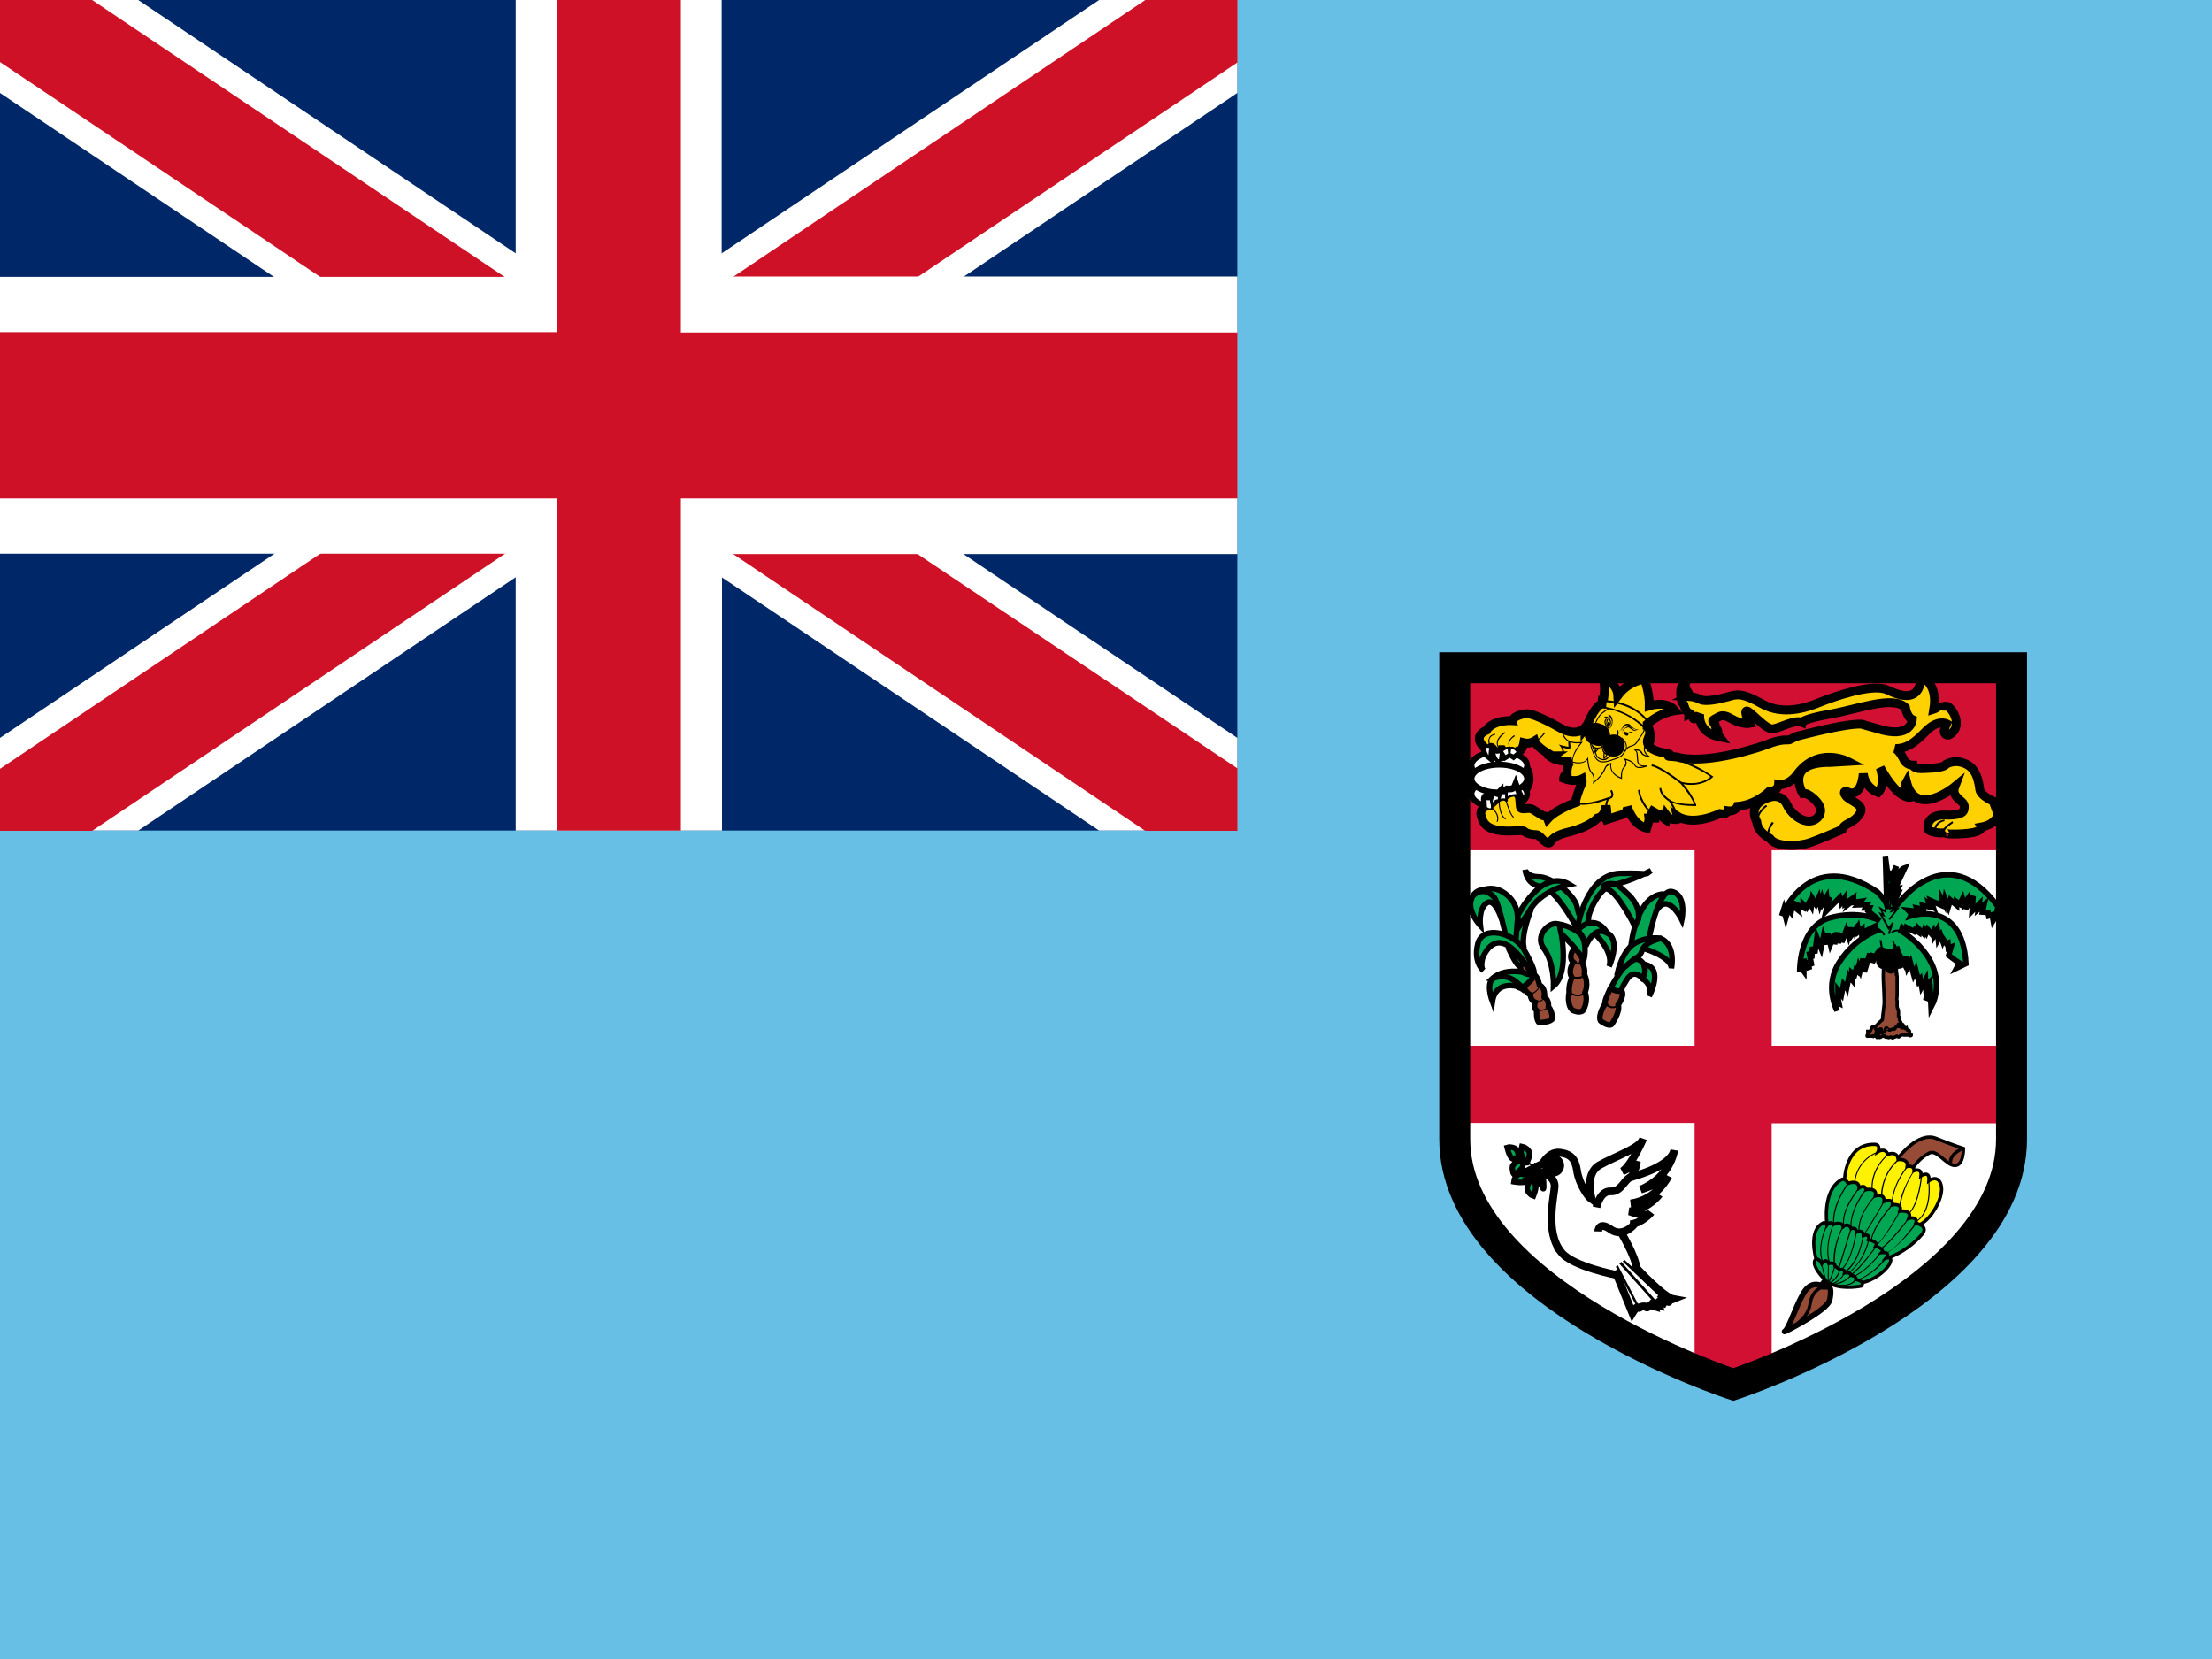 <?xml version="1.0" encoding="UTF-8"?>
<svg width="200px" height="150px" viewBox="0 0 200 150" version="1.1" xmlns="http://www.w3.org/2000/svg" xmlns:xlink="http://www.w3.org/1999/xlink">
    <!-- Generator: Sketch 52.5 (67469) - http://www.bohemiancoding.com/sketch -->
    <title>fj</title>
    <desc>Created with Sketch.</desc>
    <g id="Flags" stroke="none" stroke-width="1" fill="none" fill-rule="evenodd">
        <g id="Oceania" transform="translate(-730, -50)">
            <g id="fj" transform="translate(730, 50)">
                <polygon id="Path" fill="#68BFE5" points="0 0 0 150 200 150 200 0"></polygon>
                <g id="Group" transform="translate(131.25, 60.312)">
                    <path d="M0.281,0.062 L0.281,42.688 C0.281,56.625 25.469,64.875 25.469,64.875 C25.469,64.875 50.625,56.625 50.625,42.688 L50.625,0.062 L0.281,0.062 Z" id="Path" fill="#FFFFFF"></path>
                    <polygon id="Path" fill="#D21034" points="21.969 15.062 21.969 34.25 0.281 34.25 0.281 41.219 21.969 41.219 21.969 63.562 25.469 64.906 28.938 63.562 28.938 41.25 50.625 41.25 50.625 34.25 28.938 34.25 28.938 15.062"></polygon>
                    <polygon id="Path" fill="#D21034" points="0.281 0.062 50.625 0.062 50.625 16.562 0.25 16.562"></polygon>
                    <g transform="translate(1.25, 0.625)">
                        <g transform="translate(0.109, 6.93)" fill="#FFFFFF" id="Oval" stroke="#000000" stroke-width="0.532">
                            <ellipse cx="2.95" cy="2.535" rx="2.826" ry="2.285"></ellipse>
                            <ellipse cx="2.95" cy="1.35" rx="2.514" ry="1.267"></ellipse>
                            <ellipse cx="2.95" cy="3.906" rx="2.514" ry="1.267"></ellipse>
                            <ellipse cx="2.95" cy="2.535" rx="2.514" ry="1.267"></ellipse>
                        </g>
                        <path d="M48.125,12.625 L47.719,11.5 C47.719,11.5 46.594,11.031 46.5,10.438 C46.312,8.844 45.75,8.25 44.875,8 C44.404,7.866 43.899,7.923 43.469,8.156 C43.219,8.531 41.906,8.531 41.219,8.562 C40.5,8.562 40.469,8.25 40.469,8.25 C39.938,8.25 39.688,7.844 39.688,7.844 C39.344,7.125 39.062,6.844 38.875,6.75 C39.812,6.75 40.5,6.344 41.562,5.25 C42.688,4.062 43.5,4.5 43.5,4.5 C42.938,5.625 43.688,5.531 43.688,5.531 C45.188,4.75 43.875,2.812 43.438,2.906 C42.969,3 42.844,2.688 42.844,2.688 C42.844,3.031 42.344,3.188 42.344,3.188 C42.719,0.969 41.406,0.375 41.406,0.375 C41.219,0.562 41.094,0.969 41.094,0.969 C40.719,2.312 39.5,2.094 38.125,1.438 C36.75,0.812 33.125,2.125 31.969,2.594 C30.812,3.062 28.719,3.75 26.844,2.719 C24.969,1.656 24.5,1.844 23.75,2.062 C23.031,2.25 21.719,2.562 21.25,2.312 C20.919,2.146 20.557,2.05 20.188,2.031 C20.312,1.969 20.125,1.656 20.125,1.656 C19.531,0.875 20.188,0.406 20.188,0.406 C20.188,0.406 19.125,0.719 19.562,2.531 L19.75,2.781 C19.75,2.781 19.875,3.375 20.188,3.531 L20.188,3.656 C20.188,3.656 20.469,3.531 20.531,3.906 C20.625,4.281 21.031,3.906 21.188,3.594 C21.188,3.594 20.906,5.281 22.969,5.688 C22.969,5.688 22.75,5.406 22.812,5.25 C22.906,5.062 22.562,4.938 22.594,4.688 C22.625,4.406 22.094,4.312 22.5,4.094 C22.938,3.906 23.125,3.5 24.062,4.062 C24.969,4.594 25.688,4.469 25.688,4.469 C25.688,4.469 25.125,3.344 25.438,3.344 C25.75,3.344 27.125,5.031 27.781,4.969 C28.469,4.875 29.781,4.094 30.438,4.375 C30.438,4.375 30.5,4.062 33,3.625 C35.5,3.188 38.625,1.938 39.781,3.031 C39.781,3.031 39.906,3.906 40.406,4.125 C40.406,4.125 40.312,5.938 37.219,4.938 L36.094,4.625 C36.094,4.625 35.906,4.094 30,5.625 C30,5.625 29.656,5.75 29.406,5.906 C29.188,6.062 28.875,5.812 27.688,6.219 C26.531,6.688 22.156,8.094 19.469,7.594 C18.875,7.406 18.344,7.5 18.312,7.406 C18.312,7.312 18.625,7.438 18.625,7.438 C18.438,7.219 18.344,7.188 18.344,7.188 C16.094,6.938 16.469,5.938 16.469,5.938 L16.594,6.25 C16.969,5.75 16.469,4.625 16.469,4.625 L16.438,4.625 C16.439,4.594 16.439,4.562 16.438,4.531 L16.594,4.406 C17.688,3.469 18.938,3.312 18.938,3.312 C18.188,2.375 16.625,2.875 16.625,2.875 C16.656,1.781 16.188,0.469 16.188,0.469 C15.225,0.627 14.362,1.154 13.781,1.938 C13.719,0.781 12.25,0.125 12.25,0.125 C12.812,0.781 12.469,2.375 12.469,2.375 L12.531,2.375 L12.375,2.375 L12.344,2.719 L12.281,2.719 C12.281,2.719 11.75,2.906 11.125,4.344 C11.125,4.344 11.062,4.656 10.812,4.969 L10.812,4.844 C10.812,4.844 10.094,5.781 8.5,4.844 C8.5,4.844 6.312,3.562 5.5,3.594 C4.75,3.656 4.25,4 4.281,4.219 C4.281,4.219 2.5,4.094 1.906,5.094 C1.906,5.094 0.562,5.594 1.719,6.656 C1.719,6.656 1.875,7.156 2.188,7.406 C2.188,7.406 2.156,6.406 2.406,6.688 L2.562,6.875 C2.594,7 2.719,7.375 2.938,7.594 L3.125,7.531 C3.125,7.281 3.188,6.969 3.25,6.844 L3.312,6.844 L3.625,7.344 L3.938,7.156 C4.125,7.156 4.344,7.312 4.344,7.312 L4.75,6.969 C5.156,7.031 5.281,6.219 5.281,6.219 C5.612,6.301 5.962,6.244 6.25,6.062 C6.438,6.688 7.875,7.406 7.875,7.406 L7.938,7.406 L7.75,7.531 C8.406,8 9.625,7.875 9.625,7.875 C9.125,8.062 9.188,9.031 9.188,9.031 C8.875,9.156 8.875,9.438 8.875,9.438 C9.875,9.844 10.531,9.5 10.531,9.5 C10.594,9.812 10.531,9.875 10.531,9.875 C10.125,10.719 9.938,11.562 9.938,11.562 L9.969,11.562 L9.969,11.625 C9.969,11.625 8.188,12.25 7.438,13.094 C7.438,13.094 7.344,12.844 7.125,12.844 C6.906,12.844 6.25,12.281 5.938,12.188 C5.625,12.094 5.156,12.281 5,12.125 C4.906,12 4.969,11 4.75,10.875 L4.531,10.25 C4.406,10.562 3.781,10.5 3.781,10.5 L3.531,10.688 L3.281,10.656 C3.219,10.656 3.156,10.812 3.125,10.969 L3.031,11.062 L3.031,10.875 C2.938,10.969 2.688,10.844 2.594,10.844 C2.531,10.844 2.469,10.969 2.438,11.125 L1.844,11.156 C1.75,11.219 1.844,11.969 1.844,11.969 C1.125,12.344 1.469,12.938 1.469,12.938 C1.844,14.812 5.062,13.969 5.312,14.219 C5.562,14.469 6.125,14.531 6.406,14.531 C6.719,14.531 7.062,15.219 7.469,15.281 C7.875,15.344 7.469,14.719 9.375,14.281 C11.281,13.812 11.938,13.031 11.938,13.031 C12.531,12.906 12.688,12.188 12.719,11.906 L12.781,12.344 C12.875,13 12.406,13.281 12.406,13.281 L14.062,12.75 C14.719,12.594 14.625,12 14.625,12 C15.25,13.812 16.406,13.938 16.406,13.938 C16.625,13.25 16.594,13.031 16.594,13.031 L17.125,13.031 C17.125,12.625 16.812,12.344 16.594,12.219 L17.406,12.688 L17.719,12.656 C17.719,12.938 18.125,13.188 18.125,13.188 L18.188,12.812 C18.562,13.312 19.25,13.125 19.25,13.125 C19.234,13.041 19.213,12.957 19.188,12.875 C20.656,13.781 23,12.625 23,12.625 C23.625,12.75 23.719,12.375 23.719,12.375 C24.406,12.469 24.594,11.969 24.594,11.969 C26.25,11.844 27.438,10.656 27.438,10.656 C28.281,10.594 28.312,10 28.312,10 C28.312,10 29.125,10.156 29.938,9.156 C31.812,6.5 34.562,7.906 34.562,7.906 L32.969,8 C28.75,7.969 30.5,10.812 30.5,10.812 L30.75,10.812 C31.156,10.875 32.531,11.969 32,12.75 L32,12.812 C31.125,13.969 29.562,12.875 29.094,11.875 C28.656,10.875 27.719,11.094 27.719,11.094 C27.719,11.094 25.375,11.5 26.344,13.375 C26.375,13.844 26.656,14.375 27.531,14.875 C28,15.562 29.562,15.625 30.688,15.375 C31.25,15.312 34.062,14.062 34.062,14.062 C34.281,13.438 35,13.594 35.625,12.688 C36.25,11.812 34.719,11.5 34.375,11 C34.062,10.531 34.469,10.625 34.469,10.625 C35.844,11.344 35.969,9 35.969,9 C36.052,9.782 36.573,10.449 37.312,10.719 C38.031,10 37.5,8.469 37.5,8.469 C39.281,11.656 40.344,11.125 40.344,11.125 C39.406,10.562 39.875,9.75 39.875,9.75 C40.719,13.125 44.25,10.188 44.25,10.188 C44.062,10.688 44.25,10.969 44.562,11.281 C44.875,11.594 45.25,11.719 45.062,12.312 C44.906,12.875 43.25,12.75 43.25,12.75 C43.25,12.75 41.688,12.688 41.812,14 C41.906,14.312 42.938,14.438 43.375,14.344 C43.375,14.344 43.188,14.406 43.781,14.469 L44.469,14.469 C45.125,14.469 45.875,14.344 45.875,14.344 C46.781,14.156 46.625,13.844 46.625,13.844 C48.031,13.594 48.188,12.656 48.188,12.656 L48.125,12.625 Z" id="Path" stroke="#000000" stroke-width="0.8" fill="#FFD100"></path>
                        <path d="M1.75,6.781 C1.75,6.781 1.844,6.625 1.969,6.594 C2.094,6.594 2.219,6.656 2.344,6.844 L2.438,6.781 C2.438,6.781 2.062,6.219 2.188,5.844 C2.281,5.656 2.438,5.531 2.688,5.5 L2.688,5.406 C2.375,5.469 2.188,5.594 2.125,5.812 C2.091,5.881 2.07,5.955 2.062,6.031 C2.062,6.219 2.125,6.406 2.219,6.562 C2.147,6.51 2.057,6.488 1.969,6.5 C1.858,6.513 1.763,6.585 1.719,6.688 L1.75,6.781 Z M45.812,14.281 C44.875,14.438 43.469,14.5 43.344,14.219 C43.344,14.156 43.344,13.969 44.094,13.469 L44.031,13.312 C43.375,13.75 43.094,14.031 43.188,14.25 C43.406,14.812 45.438,14.5 45.844,14.438 L45.812,14.281 Z M27.562,14.812 C27.344,14.5 27.469,14.031 27.875,13.469 L27.719,13.375 C27.281,14 27.188,14.5 27.406,14.938 L27.562,14.812 Z" id="Shape" fill="#000000" fill-rule="nonzero"></path>
                        <path d="M26.281,13.375 C26.281,13.969 26.719,14.5 27.5,14.969 L27.594,14.812 C26.844,14.375 26.469,13.875 26.469,13.375 C26.406,12.594 27.25,11.969 27.281,11.969 L27.188,11.844 C27.125,11.844 26.25,12.5 26.281,13.406 L26.281,13.375 Z M42.531,13.594 C42.281,14 42.375,14.469 42.375,14.469 L42.531,14.469 C42.531,14.438 42.469,14.031 42.688,13.688 C42.837,13.483 43.062,13.348 43.312,13.312 L43.312,13.156 C42.969,13.219 42.688,13.375 42.562,13.594 L42.531,13.594 Z M5.312,6.281 L5.25,6.281 L5.25,6.344 C5.25,6.344 5.188,6.844 4.938,6.969 C4.877,6.993 4.81,6.993 4.75,6.969 L4.344,6.75 C4.281,6.688 4.219,6.656 4.094,6.688 C3.992,6.566 3.947,6.407 3.969,6.25 C4,6.031 4.156,5.812 4.469,5.625 L4.406,5.531 C4.094,5.75 3.906,6 3.875,6.25 C3.875,6.562 4.031,6.75 4.031,6.75 L4.031,6.781 L4.094,6.781 C4.188,6.75 4.188,6.781 4.281,6.844 L4.719,7.094 L5.031,7.094 C5.25,6.938 5.344,6.5 5.344,6.406 C6.344,6.625 7.156,5.375 7.219,5.344 L7.125,5.281 C7.125,5.281 6.281,6.531 5.312,6.281 Z" id="Shape" fill="#000000" fill-rule="nonzero"></path>
                        <path d="M2.844,6.094 C2.811,6.31 2.855,6.531 2.969,6.719 C3.062,6.875 3.188,6.969 3.281,7 C3.438,7 3.531,6.906 3.656,6.812 C3.719,6.75 3.781,6.688 3.844,6.688 L3.938,6.75 L4,6.688 L3.844,6.594 C3.75,6.594 3.656,6.656 3.594,6.75 C3.531,6.844 3.406,6.906 3.281,6.906 C3.219,6.906 3.125,6.812 3.031,6.656 C2.929,6.499 2.895,6.307 2.938,6.125 C3.062,5.688 3.594,5.344 3.594,5.344 L3.562,5.25 C3.531,5.25 2.969,5.625 2.844,6.094 Z M1.469,12.562 C1.5,12.375 1.656,12.25 1.875,12.125 C1.812,12.125 2.062,12.312 2.281,12.312 L2.438,12.219 C2.5,12.281 2.875,12.625 2.875,13.062 C2.875,13.156 2.875,13.25 2.812,13.344 L2.906,13.375 C3.188,12.719 2.469,12.125 2.469,12.125 L2.406,12.125 L2.281,12.219 C2.094,12.219 1.875,12.031 1.875,12.031 C1.562,12.156 1.438,12.344 1.375,12.531 L1.469,12.562 Z M4.688,10.875 C4.469,10.906 3.906,11 3.719,11.312 C3.656,11.438 3.625,11.562 3.688,11.688 L3.75,11.875 C3.938,12.375 4.125,12.875 4.344,13 L4.375,12.906 C4.188,12.812 4,12.281 3.844,11.844 L3.781,11.656 C3.725,11.56 3.725,11.44 3.781,11.344 C3.938,11.125 4.469,11.031 4.719,11 C4.844,11 4.875,11.469 4.906,11.75 L5,11.75 C4.969,11.312 4.906,10.875 4.688,10.875 Z" id="Shape" fill="#000000" fill-rule="nonzero"></path>
                        <path d="M3.094,11.375 C2.969,11.469 3,11.625 3,11.656 C3,11.688 3.062,12.906 3.625,13.156 L3.656,13.062 C3.156,12.844 3.094,11.656 3.094,11.625 C3.094,11.625 3.094,11.5 3.156,11.438 C3.25,11.375 3.406,11.344 3.656,11.438 L3.688,11.344 C3.406,11.25 3.219,11.281 3.094,11.344 L3.094,11.375 Z" id="Path" fill="#000000"></path>
                        <path d="M2.625,11.469 C2.375,11.656 2.406,12.156 2.406,12.188 L2.5,12.188 C2.5,12.188 2.5,11.688 2.688,11.562 C2.781,11.5 2.875,11.5 3,11.562 L3.031,11.438 C2.875,11.375 2.719,11.375 2.625,11.438 L2.625,11.469 Z" id="Path" fill="#000000"></path>
                        <g transform="translate(7.589, 2.359)" fill="#000000">
                            <path d="M8.789,2.389 C8.789,2.389 9.059,3.013 9.059,3.491 C9.059,3.574 9.017,3.636 8.996,3.698 L8.893,3.428 L8.83,3.636 C8.83,3.636 8.706,3.927 8.893,4.238 C9.142,4.654 9.765,4.903 10.762,5.007 L10.762,5.028 C10.733,5.028 10.705,5.035 10.679,5.049 L10.638,5.09 L10.638,5.173 C10.679,5.277 10.783,5.277 11.012,5.277 L11.157,5.298 L11.282,5.34 L11.261,5.319 C11.469,5.319 11.739,5.381 12.009,5.485 L11.801,5.527 L12.03,5.631 C12.051,5.631 13.837,6.358 14.565,6.939 C14.357,7.126 13.463,7.771 11.926,7.397 L11.677,7.334 L11.843,7.542 C11.843,7.542 12.861,8.706 13.069,9.412 C12.715,9.412 11.365,9.412 10.887,8.996 L10.783,9.1 C10.783,9.1 11.407,10.056 11.573,10.783 C11.365,10.825 10.949,10.846 10.679,10.492 L10.555,10.347 L10.492,10.762 C10.368,10.659 10.201,10.534 10.201,10.368 L10.201,10.285 L9.827,10.347 L9.038,9.869 C8.998,9.839 8.956,9.812 8.913,9.786 L8.83,9.931 L8.955,9.994 C9.121,10.118 9.412,10.347 9.433,10.679 L8.934,10.679 L8.934,10.783 C8.934,10.846 8.934,11.074 8.747,11.552 C8.519,11.51 7.646,11.199 7.126,9.724 L6.96,9.765 L6.96,9.807 C6.96,9.952 6.919,10.285 6.462,10.409 L5.111,10.825 C5.229,10.655 5.288,10.45 5.277,10.243 L5.277,10.077 C5.252,9.898 5.238,9.717 5.236,9.537 C5.236,9.225 5.298,9.038 5.527,8.913 L5.444,8.747 C5.423,8.747 3.449,9.557 2.472,9.225 C2.514,9.017 2.68,8.352 3.013,7.646 L2.971,7.687 C3.033,7.646 3.096,7.563 3.033,7.23 L3.033,7.126 L2.93,7.168 C2.93,7.168 2.306,7.459 1.392,7.126 C1.392,7.043 1.454,6.919 1.641,6.836 L1.704,6.815 L1.704,6.649 C1.704,6.399 1.724,5.818 2.078,5.693 L2.036,5.527 C2.036,5.527 0.977,5.61 0.332,5.257 C0.611,5.057 0.93,4.922 1.267,4.862 L1.33,4.862 L1.33,4.779 C1.327,4.614 1.292,4.452 1.226,4.301 C1.475,4.384 1.766,4.446 1.87,4.363 L1.911,4.342 L1.87,3.698 L1.704,3.698 L1.724,4.238 L1.101,4.093 L0.852,4.01 L1.018,4.218 C1.119,4.364 1.17,4.539 1.164,4.716 C0.786,4.798 0.432,4.961 0.125,5.194 L0.021,5.277 L0.125,5.34 C0.623,5.672 1.392,5.714 1.787,5.693 C1.61,5.973 1.516,6.297 1.517,6.628 L1.517,6.711 C1.349,6.809 1.235,6.977 1.205,7.168 L1.205,7.23 L1.247,7.251 C1.762,7.488 2.347,7.525 2.888,7.355 L2.888,7.542 C2.472,8.415 2.265,9.266 2.265,9.266 L2.265,9.35 L2.327,9.35 C3.137,9.682 4.55,9.246 5.194,9.017 C5.111,9.163 5.049,9.329 5.049,9.537 C5.051,9.773 5.072,10.009 5.111,10.243 C5.111,10.721 4.799,10.908 4.779,10.908 L4.841,11.074 L6.503,10.575 C6.877,10.472 7.023,10.243 7.085,10.056 C7.729,11.593 8.747,11.718 8.809,11.739 L8.872,11.739 L8.893,11.677 C9.002,11.411 9.072,11.131 9.1,10.846 C9.267,10.839 9.433,10.832 9.599,10.825 L9.599,10.721 C9.599,10.575 9.578,10.451 9.516,10.347 L9.807,10.513 L10.077,10.472 C10.139,10.742 10.472,10.97 10.513,10.991 L10.617,11.053 L10.679,10.7 C11.095,11.053 11.656,10.949 11.697,10.949 L11.76,10.929 L11.76,10.846 C11.677,10.285 11.303,9.62 11.074,9.266 C11.801,9.599 13.131,9.578 13.193,9.578 L13.276,9.578 L13.276,9.474 C13.003,8.787 12.609,8.154 12.113,7.604 C13.817,7.916 14.731,7.023 14.772,6.981 L14.835,6.919 L14.752,6.877 C14.005,6.344 13.196,5.904 12.341,5.568 L12.528,5.527 L12.321,5.423 C11.948,5.232 11.535,5.133 11.116,5.132 C10.908,4.883 10.804,4.862 10.783,4.841 C9.62,4.716 9.204,4.405 9.038,4.155 L9.038,4.093 L9.079,4.031 C9.183,3.885 9.225,3.698 9.225,3.491 C9.225,2.95 8.955,2.348 8.955,2.327 L8.789,2.389 Z" id="Path"></path>
                            <path d="M3.491,2.057 C3.491,2.057 3.366,2.68 2.826,2.992 C2.41,3.2 1.891,3.2 1.247,2.93 L1.164,2.909 L1.164,2.992 C1.21,3.259 1.359,3.498 1.579,3.657 C1.849,3.864 2.265,3.948 2.805,3.906 C2.618,4.114 2.057,4.82 2.057,5.527 L2.057,5.631 C2.14,5.672 3.013,5.921 3.428,5.402 C3.428,5.61 3.511,6.337 3.781,6.607 C3.948,6.773 3.989,6.981 3.989,7.168 C3.989,7.334 3.948,7.459 3.948,7.459 L3.906,7.584 L4.01,7.5 C4.051,7.48 4.862,6.877 5.111,6.108 C5.111,6.108 5.257,5.901 5.506,5.838 L5.506,5.942 C5.506,6.254 5.631,6.794 6.503,7.126 L6.565,7.147 L6.565,7.085 C6.563,7.036 6.563,6.988 6.565,6.939 C6.565,6.711 6.565,6.316 6.794,6.108 C6.983,5.933 7.034,5.654 6.919,5.423 C7.106,5.464 7.521,5.61 7.687,5.921 C7.937,6.379 8.789,6.005 8.83,6.005 L8.809,5.901 C8.809,5.901 8.435,5.984 8.207,5.838 C8.11,5.762 8.05,5.649 8.041,5.527 L7.999,5.028 C7.999,4.82 7.958,4.675 7.854,4.571 C7.958,4.571 8.186,4.571 8.269,4.779 C8.435,5.111 8.955,5.132 8.976,5.132 L9.163,5.153 L9.017,5.049 C9.017,5.049 8.56,4.758 8.643,4.363 L8.706,4.072 C8.83,3.553 9.038,2.701 8.851,2.161 L8.768,2.202 C8.809,2.327 8.83,2.493 8.83,2.659 C8.83,3.117 8.685,3.698 8.622,4.051 L8.539,4.342 C8.536,4.377 8.536,4.412 8.539,4.446 C8.539,4.716 8.685,4.903 8.809,5.007 C8.664,4.986 8.456,4.903 8.394,4.737 C8.248,4.446 7.916,4.446 7.771,4.467 L7.646,4.488 L7.729,4.571 C7.874,4.654 7.895,4.779 7.895,5.049 L7.937,5.527 C7.958,5.693 8.041,5.818 8.145,5.901 C8.269,5.984 8.394,5.984 8.498,6.005 C8.248,6.067 7.895,6.108 7.771,5.88 C7.542,5.423 6.877,5.319 6.856,5.298 L6.752,5.298 L6.794,5.381 C6.794,5.381 6.877,5.506 6.877,5.672 C6.877,5.776 6.836,5.921 6.732,6.025 C6.503,6.254 6.462,6.69 6.462,6.919 L6.462,7.002 C5.714,6.69 5.589,6.233 5.589,5.963 L5.589,5.755 L5.631,5.693 L5.547,5.693 C5.326,5.731 5.134,5.869 5.028,6.067 C4.821,6.575 4.485,7.019 4.051,7.355 C4.063,7.286 4.07,7.217 4.072,7.147 C4.072,6.96 4.031,6.732 3.864,6.545 C3.553,6.254 3.511,5.298 3.511,5.298 L3.511,5.132 L3.428,5.277 C3.096,5.859 2.14,5.568 2.119,5.568 C2.078,4.841 2.95,3.885 2.95,3.864 L3.033,3.781 L2.909,3.781 C2.348,3.864 1.911,3.781 1.621,3.574 C1.455,3.442 1.339,3.259 1.288,3.054 C1.911,3.283 2.452,3.304 2.867,3.075 C3.23,2.854 3.486,2.493 3.574,2.078 C4.197,0.706 4.716,0.478 4.716,0.478 L4.696,0.395 C4.654,0.395 4.114,0.603 3.491,2.057 Z" id="Path"></path>
                            <path d="M4.883,7.41160605e-16 L4.841,7.41160605e-16 L4.342,0.686 L4.488,0.686 C6.038,0.808 7.492,1.487 8.581,2.597 L8.643,2.659 L9.121,2.14 L9.079,2.078 C7.729,-0.042 4.903,-1.10691282e-14 4.862,-1.10691282e-14 L4.883,7.41160605e-16 Z M4.924,0.187 C5.257,0.187 7.667,0.249 8.913,2.119 L8.643,2.41 C7.547,1.368 6.137,0.718 4.633,0.561 C4.73,0.436 4.827,0.311 4.924,0.187 Z" id="Shape" fill-rule="nonzero"></path>
                            <path d="M4.488,1.413 C4.264,1.705 4.114,2.047 4.051,2.41 L4.072,2.493 C3.78,2.8 3.63,3.214 3.657,3.636 C3.657,3.906 3.698,4.176 3.781,4.425 L3.844,4.571 C4.093,5.277 4.322,5.901 5.464,5.527 C6.545,5.194 6.586,5.111 6.856,4.654 L6.939,4.55 C7.085,4.301 7.251,4.259 7.417,4.197 C7.625,4.135 7.833,4.072 8.041,3.698 L8.207,3.428 C8.415,3.158 8.664,2.805 8.685,2.389 L8.602,2.389 C8.54,2.75 8.382,3.087 8.145,3.366 L7.937,3.657 C7.845,3.89 7.642,4.062 7.397,4.114 C7.172,4.157 6.976,4.292 6.856,4.488 L6.773,4.612 C6.524,5.049 6.482,5.111 5.423,5.444 C4.384,5.776 4.176,5.257 3.927,4.529 L3.864,4.384 C3.574,3.594 3.802,2.805 4.197,2.514 L4.322,2.41 L4.135,2.431 L4.135,2.41 C4.135,2.265 4.28,1.87 4.55,1.475 C4.799,1.143 5.381,0.831 5.381,0.81 L5.34,0.727 C5.298,0.748 4.737,1.08 4.488,1.413 Z" id="Path"></path>
                            <path d="M3.989,4.301 C4.176,4.425 4.425,4.405 4.758,4.301 C4.758,4.405 4.758,4.654 4.966,4.82 C5.215,5.028 5.589,5.07 6.108,4.945 L6.108,4.841 C5.61,4.966 5.236,4.924 5.028,4.737 C4.894,4.607 4.826,4.424 4.841,4.238 L4.841,4.155 L4.779,4.197 C4.467,4.322 4.218,4.342 4.031,4.197 C3.719,3.989 3.74,3.428 3.74,3.428 L3.657,3.428 C3.657,3.428 3.615,4.051 3.989,4.301 Z" id="Path"></path>
                            <path d="M4.571,3.532 C4.446,3.574 4.405,3.678 4.405,3.761 L4.405,3.823 C4.446,4.072 4.716,4.238 4.945,4.301 C5.194,4.363 5.485,4.384 5.589,4.238 C5.631,4.176 5.672,4.072 5.589,3.885 C5.403,3.521 4.965,3.366 4.592,3.532 L4.571,3.532 Z M4.986,4.218 C4.779,4.155 4.529,4.01 4.509,3.802 C4.509,3.802 4.488,3.657 4.612,3.615 C4.946,3.48 5.326,3.625 5.485,3.948 C5.547,4.031 5.547,4.114 5.506,4.155 C5.444,4.259 5.215,4.28 4.986,4.218 Z M4.903,4.779 C4.841,5.298 4.903,5.319 4.924,5.319 L4.966,5.319 L5.007,5.298 L5.298,4.883 L4.924,4.716 L4.924,4.779 L4.903,4.779 Z M5.007,4.862 L5.153,4.924 L4.986,5.153 L4.986,4.862 L5.007,4.862 Z M4.135,4.363 L4.114,4.841 L4.529,4.342 L4.114,4.301 L4.114,4.363 L4.135,4.363 Z M4.218,4.405 L4.342,4.405 L4.218,4.571 L4.218,4.405 Z" id="Shape" fill-rule="nonzero"></path>
                            <path d="M3.844,4.197 C3.844,4.197 4.155,4.799 4.218,5.028 C4.238,5.153 4.425,5.319 4.633,5.381 C4.841,5.464 5.049,5.464 5.194,5.36 L5.464,5.132 C5.547,5.028 5.589,5.007 5.672,5.028 L5.672,4.924 C5.547,4.924 5.485,4.966 5.402,5.049 L5.132,5.257 C4.966,5.381 4.779,5.34 4.675,5.298 C4.467,5.236 4.322,5.09 4.301,4.986 C4.238,4.779 3.948,4.176 3.927,4.155 L3.844,4.197 Z M4.259,2.41 C4.025,2.533 3.847,2.741 3.761,2.992 L3.844,3.013 C3.844,3.013 3.989,2.639 4.28,2.493 C4.438,2.421 4.62,2.421 4.779,2.493 L4.799,2.41 C4.592,2.327 4.425,2.327 4.238,2.41 L4.259,2.41 Z M6.503,3.491 C6.545,3.491 7.168,3.989 6.815,4.571 L6.877,4.633 C7.293,3.948 6.565,3.407 6.565,3.387 L6.503,3.491 Z M4.592,3.574 C4.592,3.574 4.488,3.927 5.007,4.051 C5.007,4.051 4.529,4.051 4.488,3.927 C4.467,3.802 4.488,3.532 4.592,3.574 Z M6.15,3.989 C6.15,4.031 6.108,4.051 6.088,4.051 C6.06,4.053 6.035,4.036 6.025,4.01 C6.025,3.968 6.046,3.948 6.088,3.948 C6.108,3.948 6.15,3.968 6.15,4.01 L6.15,3.989 Z M6.192,4.238 C6.192,4.259 6.192,4.28 6.15,4.28 C6.122,4.282 6.097,4.265 6.088,4.238 C6.088,4.204 6.116,4.176 6.15,4.176 C6.171,4.176 6.192,4.197 6.192,4.238 Z" id="Shape" fill-rule="nonzero"></path>
                            <circle id="Oval" cx="5.818" cy="4.114" r="1"></circle>
                            <path d="M5.984,4.446 C5.984,4.481 5.956,4.509 5.921,4.509 C5.887,4.509 5.859,4.481 5.859,4.446 C5.859,4.425 5.88,4.405 5.921,4.405 L5.984,4.446 Z M4.509,2.93 C4.509,2.964 4.481,2.992 4.446,2.992 C4.412,2.992 4.384,2.964 4.384,2.93 C4.395,2.912 4.415,2.902 4.436,2.902 C4.457,2.902 4.476,2.912 4.488,2.93 L4.509,2.93 Z" id="Shape" fill-rule="nonzero"></path>
                            <circle id="Oval" cx="4.488" cy="3.158" r="1"></circle>
                            <circle id="Oval" cx="4.176" cy="3.054" r="1"></circle>
                            <path d="M4.322,3.387 C4.323,3.414 4.306,3.44 4.28,3.449 C4.246,3.449 4.218,3.421 4.218,3.387 C4.218,3.352 4.246,3.324 4.28,3.324 C4.306,3.334 4.323,3.359 4.322,3.387 Z M5.319,1.392 C5.319,1.392 6.046,1.849 5.34,2.701 C5.34,2.701 5.693,2.431 5.714,1.995 C5.755,1.558 5.464,1.205 5.298,1.392 L5.319,1.392 Z M8.124,2.618 C7.874,2.743 7.542,2.514 7.376,2.306 C7.21,2.098 6.856,2.036 6.628,2.431 C6.42,2.805 6.108,2.95 6.108,2.95 C6.108,2.95 6.42,2.784 6.732,2.431 C7.043,2.098 7.23,2.369 7.542,2.535 C7.833,2.701 7.895,2.743 8.103,2.639 L8.103,2.618 L8.124,2.618 Z" id="Shape" fill-rule="nonzero"></path>
                            <path d="M8.061,2.68 C7.925,2.786 7.731,2.777 7.604,2.659 C7.397,2.493 7.251,2.285 7.023,2.41 C6.773,2.535 6.337,2.867 6.337,2.867 C6.337,2.867 7.064,2.369 7.21,2.493 C7.334,2.597 7.667,2.867 7.854,2.784 L8.061,2.68 Z" id="Path"></path>
                            <path d="M7.5,2.971 C7.272,2.805 7.043,3.179 6.856,3.137 C6.649,3.096 6.503,2.763 6.503,2.763 C6.503,2.763 6.669,3.096 6.919,3.033 C7.189,2.95 7.355,2.784 7.521,2.909 C7.667,3.033 7.5,2.971 7.5,2.971 Z" id="Path"></path>
                            <path d="M7.147,3.033 C7.027,3.058 6.902,3.028 6.806,2.952 C6.71,2.876 6.652,2.761 6.649,2.639 C6.649,2.639 6.794,3.013 7.189,2.95 L7.147,3.033 Z" id="Path"></path>
                            <path d="M7.126,3.002 C7.147,3.14 7.147,3.224 7.023,3.224 C6.898,3.224 6.815,3.168 6.815,3.002 C6.815,2.863 7.106,2.89 7.126,3.002 Z M5.506,2.168 C5.495,2.265 5.433,2.336 5.36,2.335 C5.277,2.335 5.257,2.279 5.257,2.168 C5.257,2.057 5.257,1.974 5.36,1.974 C5.464,1.974 5.506,2.057 5.506,2.168 Z" id="Shape" fill-rule="nonzero"></path>
                            <path d="M4.986,1.6 C4.986,1.6 5.776,1.6 5.402,2.576 C5.402,2.576 5.693,2.098 5.506,1.745 C5.298,1.413 5.028,1.496 5.028,1.496 C5.028,1.496 4.945,1.558 4.986,1.6 Z" id="Path"></path>
                            <path d="M4.986,1.995 C4.986,2.202 5.111,2.389 5.36,2.597 L5.423,2.514 C5.194,2.327 5.07,2.161 5.07,1.995 C5.07,1.828 5.194,1.724 5.194,1.724 L5.132,1.662 C5.132,1.662 4.986,1.787 4.966,1.995 L4.986,1.995 Z" id="Path"></path>
                            <path d="M5.153,2.161 C5.173,2.265 5.277,2.369 5.402,2.41 L5.444,2.327 C5.34,2.285 5.257,2.202 5.236,2.119 C5.194,1.953 5.319,1.766 5.319,1.766 L5.236,1.704 C5.236,1.704 5.09,1.953 5.153,2.161 Z M6.212,2.701 C6.212,2.701 6.358,3.013 6.15,3.345 L5.942,3.678 C5.942,3.678 6.192,3.2 6.088,3.013 C6.005,2.805 6.212,2.701 6.212,2.701 Z M9.246,5.984 C10.035,6.129 11.843,7.542 11.843,7.542 L11.947,7.417 C11.884,7.355 10.098,5.963 9.266,5.818 L9.225,5.984 L9.246,5.984 Z M9.952,7.958 C9.994,8.685 10.783,9.121 10.783,9.142 L10.887,8.996 C10.887,8.996 10.16,8.581 10.118,7.958 L9.952,7.958 Z M8.02,8.124 C8.02,8.913 8.768,9.869 8.809,9.911 L8.934,9.807 C8.934,9.807 8.186,8.851 8.186,8.124 L8.02,8.124 Z M5.506,8.207 C5.631,8.477 5.631,8.602 5.589,8.664 C5.547,8.747 5.464,8.747 5.464,8.747 L5.485,8.913 C5.547,8.913 5.672,8.872 5.734,8.747 C5.818,8.602 5.797,8.394 5.651,8.124 L5.506,8.207 Z" id="Shape" fill-rule="nonzero"></path>
                        </g>
                        <g transform="translate(1.562, 6.562)" fill="#FFFFFF" fill-rule="nonzero" id="Shape" stroke="#000000" stroke-width="0.2">
                            <path d="M0.188,0.104 C0.188,0.104 0.219,0.696 0.625,1.045 C0.625,1.045 0.594,0.418 0.719,0.139 C0.719,0.139 0.5,-0.14 0.188,0.104 Z M1,0.453 C1,0.453 1.094,1.01 1.375,1.254 L1.562,1.219 C1.562,1.219 1.625,0.522 1.719,0.453 C1.812,0.383 1.312,0.696 1,0.453 Z"></path>
                            <path d="M1.719,0.406 L2.031,0.906 L2.406,0.688 L2.344,0.125 C2.344,0.125 2.125,0.062 1.719,0.406 Z M3.188,0.5 L2.781,0.844 C2.781,0.844 2.562,0.688 2.406,0.688 L2.469,0.156 C2.469,0.156 2.781,-0.062 3.188,0.5 Z M0.281,5.5 C0.281,5.5 0.219,4.75 0.281,4.719 C0.281,4.719 0.594,4.812 0.719,4.719 C0.719,4.719 0.875,5.281 0.844,5.531 C0.781,5.781 0.5,5.688 0.281,5.531 L0.281,5.5 Z M2.156,4.75 C2.156,4.75 2.125,4.125 2.219,4.031 C2.219,4.031 2.844,4.125 2.969,3.781 L3.188,4.406 C3.188,4.406 2.531,4.312 2.125,4.719 L2.156,4.75 Z"></path>
                            <path d="M1.5,4.875 C1.5,4.875 1.594,4.219 1.719,4.188 C1.719,4.188 2.031,4.281 2.125,4.156 L2.125,4.969 C2.125,4.969 2.125,4.625 1.5,4.875 Z M0.781,4.969 C0.781,4.969 0.938,4.375 1.031,4.375 C1.125,4.375 1.344,4.531 1.469,4.438 L1.469,4.875 C1.469,4.875 0.969,4.75 0.875,5.469 L0.781,4.969 Z"></path>
                        </g>
                    </g>
                    <g transform="translate(1.562, 18.125)">
                        <path d="M11.469,6.062 C11.469,6.062 13.094,7.594 12.688,8.938 C12.688,8.938 13.719,6.656 12.594,5.969 C11.469,5.344 11.438,5.812 11.469,6.062 Z" id="Path" stroke="#000000" stroke-width="0.5" fill="#00A651"></path>
                        <path d="M9.375,7.531 C9.375,7.531 8.969,8.156 9.438,8.562 C9.438,8.562 8.906,9.312 9.312,9.938 C9.312,9.938 9,10.594 9.062,11.312 C9.062,11.312 8.812,12.406 9.375,12.906 C9.375,12.906 10,13.219 10.312,12.938 C10.312,12.938 10.844,12.125 10.5,11.281 C10.5,11.281 10.875,10.562 10.438,9.656 C10.438,9.656 10.562,9.156 10.219,8.562 C10.219,8.562 10.438,8.188 10.25,7.875 C10.25,7.875 9.469,7.031 9.375,7.562 L9.375,7.531 Z" id="Path" stroke="#000000" stroke-width="0.5" fill="#964B36"></path>
                        <path d="M9.844,5.625 C9.844,5.625 7.906,1.875 6.531,1.719 C5.156,1.562 5.094,0.219 5.094,0.219 C5.094,0.219 5.25,0.844 6.344,0.844 C7.438,0.844 9.531,2.406 9.781,3.562 C10,4.719 10.25,4.562 10.25,4.562 L9.844,5.625 Z" id="Path" stroke="#000000" stroke-width="0.5" fill="#00A651"></path>
                        <path d="M9.844,5.344 C9.844,5.344 10.562,0.625 13.656,0.531 C16.75,0.469 15.719,0.781 16.469,0.281 C16.469,0.281 14.406,1.344 13.125,1.531 C11.812,1.656 10.75,4.188 10.812,4.656 C10.812,5.125 10.094,6.031 9.75,5.719 C9.375,5.406 9.844,5.344 9.844,5.344 Z" id="Path" stroke="#000000" stroke-width="0.5" fill="#00A651"></path>
                        <path d="M10.562,7.125 C10.562,7.125 11.281,5.25 12.469,5.875 C12.469,5.875 11.531,4.062 9.844,5.625 C9.844,5.625 10.594,6.656 10.562,7.125 Z M8.219,5.25 C8.219,5.25 9.219,9.438 7.656,10.719 C7.656,10.719 7.719,8.562 6.75,7.281 C5.812,5.969 7.688,4.562 8.219,5.25 Z" id="Shape" stroke="#000000" stroke-width="0.5" fill="#00A651" fill-rule="nonzero"></path>
                        <path d="M8.344,5.969 C8.344,5.969 10.188,7.75 10.281,8.344 C10.406,8.906 10.844,6.562 9.969,5.906 C9.094,5.25 8.188,5.125 8.188,5.125 L8.344,6 L8.344,5.969 Z" id="Path" stroke="#000000" stroke-width="0.5" fill="#00A651"></path>
                        <path d="M4.938,10.625 C4.938,10.625 5.094,11.344 5.562,11.5 C5.562,11.5 5.562,12.031 6,12.188 C6,12.188 5.781,12.656 6.125,12.938 C6.125,12.938 6.062,13.875 6.375,14.031 C6.375,14.031 7.219,14 7.5,13.75 C7.5,13.75 7.656,13.156 7.188,12.562 C7.188,12.562 7.281,12 6.812,11.688 C6.812,11.688 6.969,10.906 6.375,10.625 C6.375,10.625 6.281,10 5.938,9.688 C5.938,9.688 5.25,10.656 4.938,10.625 Z" id="Path" stroke="#000000" stroke-width="0.5" fill="#964B36"></path>
                        <path d="M5.844,9.688 C5.844,9.688 3.438,8.812 2.094,10.062 C2.094,10.062 4.156,10.375 4.406,10.781 C4.656,11.188 5.938,10.094 5.844,9.688 Z" id="Path" stroke="#000000" stroke-width="0.5" fill="#00A651"></path>
                        <path d="M5.094,11.188 L4.656,10.875 C4.438,10.688 2.406,10.156 2.125,12.125 C2.125,12.125 1.375,10.156 2.438,9.938 C3.531,9.625 4.375,10.25 5.094,11.188 Z M3.531,7.188 C3.531,7.188 4.25,8.812 4.531,8.875 C4.812,8.969 5,8.688 5,8.688 C5,8.688 4.031,7.25 3.5,7.188 L3.531,7.188 Z M2.969,4.719 C2.969,4.719 2.344,2.656 1.594,3.219 C0.844,3.75 1.031,5.25 1.031,5.25 C1.031,5.25 -0.438,3.688 0.406,2.5 C1.281,1.281 2.969,2.625 2.969,4.719 Z" id="Shape" stroke="#000000" stroke-width="0.5" fill="#00A651" fill-rule="nonzero"></path>
                        <path d="M4.656,9 C4.656,9 4.656,9.406 4.938,9.5 C5.188,9.625 5.719,9.812 5.719,9.594 C5.719,9.375 5.312,8.438 5.156,8.562 C5,8.688 4.719,8.688 4.656,9 Z" id="Path" stroke="#000000" stroke-width="0.5" fill="#964B36"></path>
                        <path d="M4.188,6.562 C4.188,6.562 4.094,4.781 5.281,4.094 C5.281,4.094 5.5,4.156 5.625,3.781 C5.625,3.781 4.688,6.062 4.969,7.219 L4.938,7.344" id="Path" stroke="#000000" stroke-width="0.5" fill="#00A651"></path>
                        <path d="M4.406,4.375 C4.406,4.375 6.531,0 9.094,1.531 C9.094,1.531 6.406,2.062 5.438,4 L4.469,5.438 L4.406,4.375 Z" id="Path" stroke="#000000" stroke-width="0.5" fill="#00A651"></path>
                        <path d="M3.281,5.969 C3.281,5.969 2.656,3.031 2.25,2.656 C1.875,2.25 1.219,1.844 0.406,2.5 C0.406,2.5 1.781,1.281 3.219,2.312 C4.688,3.312 4.375,4.938 4.375,4.938 L4.219,6.969 L3.25,6.062" id="Path" stroke="#000000" stroke-width="0.5" fill="#00A651"></path>
                        <path d="M5.562,9.469 C5.562,9.469 2.969,4.562 1.281,8.062 C1.281,8.062 0.969,8.969 1.312,9.312 C1.312,9.312 0.375,8.594 0.812,6.875 C1.25,5.156 4.094,5.938 4.938,7.344 C5.75,8.75 5.969,9.469 5.875,9.531 C5.75,9.625 5.562,9.469 5.562,9.469 Z M12.844,10.875 C12.844,10.875 14.719,7 15.812,8.75 C15.812,8.75 16.125,9.625 15.656,10 C15.656,10 14.906,9.062 14.25,10.188 C13.562,11.281 13.844,11.188 13.844,11.188 C13.844,11.188 13.156,11.375 12.844,10.875 Z" id="Shape" stroke="#000000" stroke-width="0.5" fill="#00A651" fill-rule="nonzero"></path>
                        <path d="M15.625,10 C15.625,10 16.656,10.531 16.312,11.625 C16.312,11.625 17.688,9 15.812,8.75 C15.812,8.75 16.156,9.594 15.656,10 L15.625,10 Z M15.781,7.312 C15.781,7.312 18.25,8.031 18.312,9.094 C18.312,9.094 18.75,7.031 17.344,6.406 C17.344,6.406 15.656,6.719 15.781,7.344 L15.781,7.312 Z" id="Shape" stroke="#000000" stroke-width="0.5" fill="#00A651" fill-rule="nonzero"></path>
                        <path d="M16.875,4.062 C17.938,2 19.25,4.719 19.25,4.719 C19.25,4.719 19.719,2.562 18.406,2.188 C17.062,1.781 16.219,6.781 16.219,6.781 L14.656,7.094 C14.656,7.094 15.062,2.781 17.406,2.406 L17.719,2.406" id="Path" stroke="#000000" stroke-width="0.5" fill="#00A651"></path>
                        <path d="M15,5.312 C15,5.312 13.5,2.25 12.5,1.938 C11.5,1.625 13.031,1.156 13.656,1.75 C14.281,2.344 15.469,3.094 15.344,4.656 L15,5.312 Z M13.438,9.5 C13.438,9.5 13.875,7.438 15.062,6.812 C16.25,6.188 17.344,6.406 17.344,6.406 C17.344,6.406 15.938,6.719 15.688,7.438 C15.469,8.125 15.062,8.188 15.062,8.188 L13.469,9.5 L13.438,9.5 Z" id="Shape" stroke="#000000" stroke-width="0.5" fill="#00A651" fill-rule="nonzero"></path>
                        <path d="M12.812,10.875 C12.812,10.875 12.188,12.125 12.312,12.312 C12.312,12.312 11.625,13.344 11.906,13.875 C11.906,13.875 12.594,14.406 12.906,14.188 C12.906,14.188 13.719,13.031 13.5,12.406 C13.5,12.406 14.062,11.656 13.844,11.188 C13.844,11.188 13.031,11.219 12.844,10.875 L12.812,10.875 Z" id="Path" stroke="#000000" stroke-width="0.5" fill="#964B36"></path>
                        <path d="M9.375,8.625 C9.438,8.656 9.844,8.844 10.094,8.75 L10.281,8.594 L10.125,8.531 C10.031,8.719 9.594,8.562 9.469,8.5 L9.406,8.625 L9.375,8.625 Z M9.344,9.875 L9.281,10.031 C9.312,10.031 10.125,10.188 10.5,9.844 L10.375,9.719 C10.062,10 9.344,9.844 9.312,9.844 L9.344,9.875 Z M9.125,11.25 L9.031,11.375 C9.031,11.375 9.969,12.031 10.562,11.312 L10.406,11.219 C9.938,11.812 9.156,11.281 9.125,11.219 L9.125,11.25 Z M5.531,11.438 L5.562,11.531 C5.594,11.531 6.375,11.219 6.438,10.625 L6.344,10.625 C6.312,11.125 5.562,11.438 5.531,11.438 Z M5.969,12.156 L5.969,12.25 C6.031,12.25 6.75,12.188 6.875,11.688 L6.781,11.688 C6.656,12.094 6,12.156 5.969,12.156 Z M6.125,12.906 L6.125,13 C6.156,13 6.969,13.031 7.25,12.594 L7.156,12.531 C6.906,12.938 6.125,12.906 6.125,12.906 Z M12.281,12.375 C12.281,12.375 12.625,12.75 13.031,12.719 C13.236,12.715 13.429,12.624 13.562,12.469 L13.438,12.344 C13.312,12.5 13.188,12.562 13.031,12.562 C12.719,12.562 12.406,12.25 12.406,12.25 L12.281,12.375 Z" id="Shape" fill="#000000" fill-rule="nonzero"></path>
                    </g>
                    <g transform="translate(37.5, 25.938)" fill="#964B36" fill-rule="nonzero" id="Shape" stroke="#000000" stroke-width="0.3">
                        <path d="M0.625,7.438 C0.588,7.462 0.556,7.494 0.531,7.531 L0.656,7.438 L0.625,7.438 Z M3.531,6.719 C3.5,6.656 3.469,6.688 3.438,6.656 L3.312,6.406 L3.219,6.406 L3,5.969 C3.012,5.939 3.012,5.905 3,5.875 C3.001,5.833 3.001,5.792 3,5.75 C3,5.75 2.938,5.75 2.906,5.688 L2.906,5.188 L2.875,5.031 C2.811,4.928 2.778,4.809 2.781,4.688 L2.781,4.375 C2.812,4.25 2.75,4.188 2.75,4.062 L2.781,3.781 L2.781,2.094 L2.75,1.781 L2.719,1.656 L2.719,1.156 L2.719,1.969 L2.656,0.625 L1.594,0.125 C1.594,0.125 1.5,2.062 1.531,2.312 C1.531,2.594 1.656,4.406 1.594,4.625 L1.438,5.969 C1.438,5.969 0.938,6.344 0.75,6.719 C0.531,7.125 0.594,7.25 0.531,7.25 L1,7.188 L0.656,7.438 C0.729,7.408 0.813,7.42 0.875,7.469 L0.938,7.531 L1,7.469 C1.094,7.469 1.156,7.594 1.219,7.562 L1.344,7.5 L1.406,7.375 C1.438,7.344 1.5,7.375 1.531,7.375 L1.75,7.375 C1.844,7.375 1.938,7.219 2.031,7.156 C2.094,7.094 2.156,7.062 2.25,7.062 C2.344,7.062 2.438,7.156 2.562,7.156 C2.625,7.156 2.656,7.156 2.719,7.094 L2.844,6.906 L3.094,6.875 L3.219,6.906 L3.406,6.906 L3.5,6.969 L3.562,6.844 L3.531,6.719 Z"></path>
                        <path d="M1.406,7.406 L1.594,7.406 L1.594,7.469 C1.613,7.48 1.637,7.48 1.656,7.469 L1.75,7.531 L1.844,7.531 L1.969,7.562 C2.031,7.594 2.094,7.562 2.156,7.531 C2.219,7.469 2.25,7.531 2.344,7.594 C2.375,7.625 2.375,7.625 2.406,7.594 L2.438,7.562 L2.531,7.531 L2.625,7.5 L2.75,7.438 L2.875,7.5 C2.896,7.497 2.917,7.497 2.938,7.5 L3.156,7.344 C3.25,7.281 3.312,7.344 3.375,7.344 L3.469,7.344 C3.5,7.312 3.531,7.344 3.594,7.344 C3.594,7.312 3.594,7.281 3.656,7.25 L3.875,7.375 C3.906,7.406 4.094,7.438 4.062,7.312 C4.062,7.188 3.938,7.281 3.906,7.188 L3.906,7 C3.891,6.948 3.858,6.904 3.812,6.875 C3.75,6.875 3.75,6.906 3.688,6.875 L3.625,6.688 L3.531,6.75 C3.469,6.75 3.469,6.719 3.438,6.656 C3.344,6.562 3.312,6.719 3.219,6.688 C3.156,6.688 3.094,6.531 3.062,6.469 C3.031,6.438 2.969,6.312 2.906,6.344 C2.844,6.375 2.906,6.5 2.906,6.562 L2.75,6.562 C2.688,6.562 2.688,6.562 2.656,6.625 C2.594,6.75 2.562,6.844 2.438,6.812 C2.406,6.812 2.344,6.781 2.312,6.812 L2.156,6.875 C2.115,6.883 2.072,6.883 2.031,6.875 L1.906,6.75 C1.906,6.733 1.892,6.719 1.875,6.719 C1.858,6.719 1.844,6.733 1.844,6.75 C1.834,6.729 1.823,6.708 1.812,6.688 C1.75,6.688 1.75,6.688 1.719,6.781 L1.688,6.938 L1.594,7.062 L1.469,7.094 C1.406,7.094 1.344,7.188 1.344,7.094 C1.281,6.969 1.438,6.75 1.281,6.781 C1.25,6.781 1.219,6.781 1.188,6.844 L1.188,7.062 C1.156,7.156 0.969,7.312 1,7.375 C1,7.469 1.125,7.375 1.125,7.375 L1.188,7.5 C1.25,7.594 1.406,7.375 1.406,7.5 M0.75,6.656 L0.75,6.594 L0.625,6.562 C0.562,6.562 0.5,6.656 0.469,6.688 C0.406,6.812 0.406,7 0.281,7 L0.125,7 L0.125,7.312 C0.125,7.312 0.062,7.312 0.062,7.375 C0.031,7.5 0.125,7.438 0.188,7.438 L0.5,7.438 L0.656,7.406 C0.719,7.406 0.781,7.406 0.812,7.344 C0.838,7.304 0.858,7.262 0.875,7.219 L0.875,7.094 C0.875,7.031 0.969,7.062 0.969,6.969 C1,6.75 0.781,6.906 0.812,6.688"></path>
                    </g>
                    <g transform="translate(38.438, 25.312)" fill="#000000" stroke="#000000" stroke-width="0.5">
                        <path d="M2.438,1.219 C2.438,1.5 2.25,1.719 2,1.719 C1.781,1.719 1.562,1.5 1.562,1.219 C1.562,0.938 1.781,0.719 2,0.719 C2.25,0.719 2.438,0.938 2.438,1.219 Z M1.031,0.594 C1.031,0.875 0.844,1.094 0.594,1.094 C0.344,1.094 0.156,0.875 0.156,0.594 C0.156,0.281 0.375,0.094 0.594,0.094 C0.812,0.094 1.031,0.312 1.031,0.594 Z" id="Shape" fill-rule="nonzero"></path>
                        <path d="M1.781,0.781 C1.781,1.094 1.594,1.281 1.344,1.281 C1.094,1.281 0.906,1.062 0.906,0.781 C0.906,0.5 1.094,0.281 1.344,0.281 C1.594,0.281 1.781,0.5 1.781,0.781 Z" id="Path"></path>
                        <path d="M1.062,1.25 C1.062,1.531 0.875,1.75 0.625,1.75 C0.375,1.75 0.188,1.531 0.188,1.25 C0.188,0.969 0.375,0.75 0.625,0.75 C0.875,0.75 1.062,0.969 1.062,1.25 Z" id="Path"></path>
                        <path d="M1.719,1.656 C1.719,1.906 1.531,2.156 1.281,2.156 C1.062,2.156 0.844,1.938 0.844,1.656 C0.844,1.344 1.062,1.125 1.281,1.125 C1.531,1.125 1.719,1.344 1.719,1.625 L1.719,1.656 Z" id="Path"></path>
                    </g>
                    <path d="M40.375,21.406 C40.375,21.406 44.719,15.344 49.375,21.625 C49.375,21.625 49.406,22.25 48.969,22.938 L48.875,22.406 L48.562,22.5 L48.5,22.188 L48,22.156 L48.156,21.469 L47.625,21.906 L47.688,21.438 L47.062,22.062 L47.156,20.719 L46.469,21.875 L46.562,21.094 L46.312,21.438 L46.188,20.969 L45.969,21.438 L45.656,21.219 L45.656,21.531 L45.094,21.062 L44.906,21.688 L44.625,21 L44.562,21.469 L44.281,20.938 L44.25,21.531 L43.344,21.125 L43.531,21.688 L43.125,21.375 L43.188,21.688 L42.594,21.562 L42.656,21.906 L42.031,21.781 L42.125,22.094 L41.281,22 L41.594,22.312 L41.5,22.5 C41.5,22.5 46.188,20.938 46.5,26.812 L45.656,27.219 L45.906,26.75 L45.656,26.594 L44.938,26.062 L45.156,25.312 L44.906,25.406 L44.875,24.969 L44.75,25.031 L44.469,24.625 L44.406,24.781 L44.219,24.25 L44,24.625 L43.906,23.75 L43.594,24.312 L43.531,24 L43.438,24.188 L43.031,23.719 L42.906,24.031 L42.75,23.781 L42.656,24.094 L42.219,23.656 L42.219,23.969 L41.906,23.75 L41.812,23.906 L41.156,23.562 L41.125,23.875 L40.75,23.562 L40.656,23.875 C40.656,23.875 44.906,26.312 43.594,30.25 L43.344,30.75 L43.281,29.438 L42.875,30.125 L43.156,28.594 L42.875,28.906 L42.844,28.281 L42.5,28.906 L42.375,28.219 L42.219,28.406 L41.969,27.406 L41.781,27.812 L41.469,26.688 L41.219,27.156 L41.062,26.188 L40.906,26.781 L40.438,25.906 L40.375,26.25 L40.094,25.562 L39.938,25.781 C39.938,25.781 39.156,25.75 38.906,25.562 C38.688,25.344 38.031,26.719 38.031,26.719 L38.094,25.906 L37.812,26.469 L37.812,25.906 L37.312,27.562 L37.188,26.375 L36.938,27.406 L36.812,27.094 L36.719,27.5 L36.562,27.344 L36.438,27.812 L36.188,27.625 L36.188,28.25 L35.938,27.938 L35.75,28.875 L35.625,28.5 L35.625,28.906 L35.438,28.688 L35.25,29.625 L34.938,29.219 L34.938,29.906 L35.031,30.406 L34.719,30.25 L34.844,31.062 C34.844,31.062 33.625,28.812 35.094,26.625 C36.531,24.438 38.5,23.812 38.5,23.812 L38.281,23.625 L38.281,23.438 L37.094,24.031 L37.094,23.688 L36.781,23.938 L36.719,23.562 L36.531,23.906 L36.5,23.75 L36.188,24.188 L36.062,23.562 L35.875,24.312 L35.688,23.781 L35.281,24.875 L35.281,24.062 L34.969,24.938 L34.844,24 L34.625,25.062 L34.625,24.125 L34.25,25.062 L34.031,24.125 L33.875,25.062 L33.625,24.344 L33.406,25.406 L33.031,24.469 L32.844,25.875 L32.625,25.312 L32.562,26.344 L32.312,25.719 L32.562,27.031 L32.25,26.531 L32.344,27.344 L31.844,26.438 L31.844,27.5 L31.594,27.156 L31.469,27.562 C31.469,27.562 31.375,23.5 34.156,22.688 C36.938,21.906 38.719,22.938 38.719,22.938 L37.656,22.062 L37.781,21.781 L37.406,21.781 L37.562,21.469 L36.719,21.5 L36.969,21.188 L36.344,21.281 L36.344,21.094 L35.938,21.406 L36.094,21.031 L35.562,21.406 L35.531,20.875 L35.219,21.312 L35.094,20.844 L33.844,22.094 L34.156,20.812 L33.938,21.094 L33.906,20.781 L33.562,21.344 L33.469,20.969 L33.312,21.438 L33.188,20.875 L32.938,21.438 L32.625,20.938 L32.531,21.594 L32.344,21.25 L32.094,21.75 L31.781,21.438 L31.781,21.75 L31.156,21.469 L31.281,21.938 L30.812,21.562 L30.688,22.188 L30.438,21.875 L30.219,22.656 L30.031,21.906 L29.844,22.5 C29.844,22.5 32.281,16.188 38.469,20.312 C38.469,20.312 39.156,20.969 39.312,21.438 C39.469,21.906 39.344,21.5 39.344,21.5 L39.219,17.156 L39.469,19.031 L39.625,18.406 L39.594,19.344 L40.219,18 C40.219,18 39.469,20.25 39.75,21.094 C39.75,21.094 40.031,18.469 40.969,18.156 L40.094,20.031 L40.375,20 L40.188,20.375 L40.406,20.375 L40.125,21 L39.969,21.312 L40.125,21.625 L40.375,21.406 Z" id="Path" stroke="#000000" stroke-width="0.5" fill="#00A651"></path>
                    <path d="M39.719,23.938 L39.844,24.062 C39.844,24.062 40.25,23.625 40.906,24.188 L41,24.062 C40.219,23.406 39.75,23.938 39.75,23.938 L39.719,23.938 Z M39.531,21.812 L39.531,21.969 L39.812,21.844 L39.594,22.219 L40.062,22.062 L39.5,22.781 L39.625,22.875 L40.531,21.719 L39.969,21.906 L40.219,21.5 L39.719,21.688 L39.812,21.094 L39.656,21.094 L39.531,21.812 Z" id="Shape" fill="#000000" fill-rule="nonzero"></path>
                    <path d="M38.719,21.875 L38.906,22.281 L38.594,22.156 L39.5,23.781 L39.625,23.625 L39.438,24.094 L39.594,24.156 L39.969,23.156 L39.844,23.062 L39.531,23.469 L38.969,22.5 L39.219,22.594 L38.969,22.062 L39.312,22.25 L39.312,21.656 L39.156,21.656 L39.156,21.969 L38.594,21.625 L38.719,21.875 Z M38.125,23.875 L38.188,24.031 C38.438,23.938 38.656,23.906 38.812,23.969 C38.969,24.062 39.031,24.25 39.031,24.281 L39.188,24.219 C39.188,24.219 39.125,23.938 38.875,23.844 C38.688,23.75 38.438,23.75 38.125,23.875 Z M38.844,25.562 L38.688,24.688 L38.875,24.688 L39,25.531 L38.844,25.562 Z M40.031,25.438 L39.812,24.75 L39.969,24.719 L40.188,25.344 L40.031,25.438 Z M40.469,25.906 L40.312,25.25 L40.469,25.219 L40.656,25.875 L40.469,25.906 Z" id="Shape" fill="#000000" fill-rule="nonzero"></path>
                    <path d="M7.062,46 C7.062,46 6.312,45.688 5.969,45.938 C5.656,46.156 5.688,46.531 5.406,46.5 C5.406,46.5 6.531,46.75 6.75,46.469 L7.062,46.094 L7.062,46 Z M7.188,46.312 C7.188,46.312 6.688,46.938 6.875,47.344 C7.031,47.719 7.406,47.75 7.312,48.031 C7.312,48.031 7.781,47 7.562,46.688 C7.344,46.375 7.25,46.344 7.25,46.344 L7.188,46.312 Z M6.375,44.531 C6.375,44.531 5.594,44.781 5.5,45.156 C5.438,45.594 5.688,45.812 5.469,46 C5.469,46 6.469,45.438 6.438,45.062 L6.438,44.594 L6.375,44.531 Z M6.812,44.812 C6.812,44.812 7.188,44.094 6.969,43.75 C6.719,43.375 6.344,43.438 6.406,43.125 C6.406,43.125 6.094,44.219 6.406,44.5 L6.75,44.812 L6.812,44.812 Z M6.062,44.531 C6.062,44.531 6.062,43.719 5.75,43.531 C5.375,43.312 5.062,43.5 4.969,43.219 C4.969,43.219 5.188,44.344 5.531,44.469 L6,44.562 L6.062,44.531 Z M7.375,45.875 C7.375,45.875 8.219,45.562 8.312,46.5 C8.375,47.438 8.25,47.125 8.25,47.125 C8.25,47.125 7.812,46.125 7.312,45.969 L7.375,45.875 Z" id="Shape" stroke="#000000" stroke-width="0.5" fill="#00A651" fill-rule="nonzero"></path>
                    <polygon id="Path" fill="#000000" points="7.188 46.344 7.25 47.031 7.375 47.031 7.281 46.344 7.594 44.812 7.469 44.812 7.156 46.344"></polygon>
                    <path d="M6.406,46.125 L6.375,46.219 C6.781,46.375 7.312,45.906 7.344,45.906 L7.281,45.812 C7.281,45.812 6.75,46.219 6.406,46.125 Z M7.469,45.219 L5.594,44.281 L5.656,44.125 L7.531,45.062 L7.469,45.219 Z" id="Shape" fill="#000000" fill-rule="nonzero"></path>
                    <path d="M6.094,45 L5.969,44.875 L6.344,44.5 L6.469,44.625 L6.094,45 Z M6.75,44.812 L6.344,43.938 L6.5,43.875 L6.906,44.75 L6.75,44.812 Z M7.312,45.875 L7.312,46.062 C7.844,46.031 7.938,46.375 7.938,46.375 L8.125,46.312 C8.125,46.219 7.906,45.844 7.312,45.875 Z" id="Shape" fill="#000000" fill-rule="nonzero"></path>
                    <path d="M16,46.25 C16.625,45.938 16.75,44.688 16.75,44.688 C16.594,45.125 15.438,45.594 15.438,45.594 C16.281,45.062 17.312,42.656 17.312,42.656 C17.062,43.5 14.812,44.219 13.375,45.031 C11.938,45.844 12.688,48.156 12.688,48.156 C12.281,47.875 11.5,46.656 11.344,45.562 C11.188,44.469 10.781,44.031 9.781,43.906 C8.812,43.781 8.219,44.906 8.219,44.906 L6.75,45.656 L8.25,45.719 C8.25,45.719 9.312,46.062 9.312,46.906 C9.312,47.719 8.375,51.062 9.938,52.938 C10.969,54.219 14.938,54.969 14.938,54.969" id="Path" stroke="#000000" stroke-width="0.7" fill="#FFFFFF"></path>
                    <path d="M13.094,48.844 C13.094,48.844 13.406,47.344 14.375,47.406 C15.344,47.469 15.625,46.281 16.219,46.125 C16.812,45.938 19.812,45.125 20.125,43.688 C20.125,43.688 19.844,46.062 17.094,47.25 C17.094,47.25 19.312,46.531 19.594,46.031 C19.594,46.031 18.594,48.156 16.188,48.5 C16.188,48.5 18.438,48.312 18.75,47.719 C18.75,47.719 17.75,49.031 16.094,49.219 C16.094,49.219 17.656,49.844 18.031,49.312 C18.031,49.312 17.188,50.312 16.156,50.375 L16.469,50.438 C16.469,50.438 15.469,51.625 14.375,50.844 C13.281,50.062 13.25,51.031 13.25,51.031" id="Path" stroke="#000000" stroke-width="0.7" fill="#FFFFFF"></path>
                    <path d="M15.312,51.094 C15.312,51.094 16.594,53.219 16.719,54.344 C16.719,54.344 19.156,57 20.062,57.156 C20.062,57.156 19.625,57.344 18.812,56.688 C18.812,56.688 19.5,57.375 19.625,57.406 C19.75,57.406 19.094,57.344 19,57.156 C19.118,57.336 19.266,57.495 19.438,57.625 L19.281,57.562 C19.281,57.562 18.969,57.531 18.781,57.406 C18.625,57.281 18.75,57.719 18.75,57.719 C18.75,57.719 18.375,57.625 18.25,57.5 C18.125,57.375 18.281,57.781 18.281,57.781 L17.969,57.688 L17.719,57.844 C17.719,57.844 17.719,58 17.562,57.844 C17.406,57.75 17.125,57.844 17.125,57.844 C17.125,57.844 16.938,58.031 16.812,57.906 C16.719,57.781 16.344,58.406 16.344,58.406 L14.781,54.562" id="Path" stroke="#000000" stroke-width="0.7" fill="#FFFFFF"></path>
                    <path d="M16.844,58.031 L14.844,54.219 L15.031,54.094 L17.031,57.938 L16.844,58.031 Z M18.594,57.781 L15.156,53.938 L15.344,53.781 L18.781,57.625 L18.594,57.781 Z M19.375,57.469 L15.469,53.75 L15.625,53.594 L19.531,57.25 L19.375,57.469 Z" id="Shape" fill="#000000" fill-rule="nonzero"></path>
                    <g transform="translate(8.008, 44.745)" fill="#000000">
                        <path d="M1.537,0.5 C1.537,0.5 1.288,-0.123 1.06,0.132 C0.852,0.359 0.727,0.415 0.686,0.387 C0.686,0.387 0.893,0.387 1.039,0.245 C1.164,0.076 1.371,0.16 1.537,0.528 L1.537,0.5 Z M0.166,0.217 L0.312,0.613 L0.145,1.264 L0.27,1.321 L0.416,0.613 L0.27,0.16 L0.166,0.217 Z" id="Shape" fill-rule="nonzero"></path>
                        <path d="M1.496,0.375 C1.496,0.375 1.288,0.625 1.039,0.575 L0.769,0.5 L1.143,0.5 C1.288,0.5 1.475,0.425 1.496,0.375 Z" id="Path"></path>
                        <path d="M1.434,0.425 C1.434,0.425 1.184,0.125 1.018,0.225 C1.018,0.225 1.309,0.1 1.475,0.4 L1.434,0.425 Z" id="Path"></path>
                        <path d="M1.392,0.375 C1.392,0.375 1.122,0.6 0.831,0.375 L0.81,0.325 L0.852,0.325 C0.852,0.325 1.205,0.5 1.392,0.375 Z" id="Path"></path>
                        <ellipse id="Oval" cx="1.164" cy="0.325" rx="1" ry="1"></ellipse>
                    </g>
                    <path d="M9.375,52.062 C9.375,52.062 9.156,52.438 9.281,52.688 C9.375,52.906 9.906,53 9.938,53.312 C10,53.625 10.188,53.625 10.406,53.625 L10.688,53.531 C10.688,53.531 9.719,53.031 9.438,52.188 L9.375,52.062 Z" id="Path" fill="#000000"></path>
                    <g transform="translate(30, 42.188)" fill="#964B36" stroke="#000000">
                        <path d="M10.438,2.125 C10.438,2.125 12.188,-0.188 13.75,0.406 C15.312,1.031 16.281,1.344 16.281,1.344 C16.281,1.344 16.312,2.875 15.5,2.875 C14.688,2.875 13.875,1.312 13.125,1.781 C12.558,2.1 12.076,2.55 11.719,3.094 C11.688,3.312 9.75,3.344 10.438,2.125 Z" id="Path" stroke-width="0.3"></path>
                        <path d="M3.812,13.25 C3.812,13.25 3.312,13.75 3.531,13.875 C3.75,14 4.188,13.875 4.188,13.688 C4.188,13.5 3.875,13.188 3.812,13.25 Z" id="Path" stroke-width="0.5"></path>
                        <path d="M3.438,13.75 C3.438,13.75 2.5,13.219 1.812,14.438 C1.094,15.625 0.531,17.594 0.125,17.875 C-0.281,18.125 4.125,15.938 4.188,15 C4.188,15 4.469,13.812 4,13.844 C3.531,13.844 3.5,13.906 3.406,13.719 L3.438,13.75 Z" id="Path" stroke-width="0.5"></path>
                        <path d="M3.531,13.875 C3.531,13.875 2.594,14.094 2.406,15.406 C2.219,16.719 0.938,17.375 0.844,17.438 M16.281,1.312 C16.281,1.312 14.906,1.812 15.125,2.781" id="Shape" stroke-width="0.3" fill-rule="nonzero"></path>
                    </g>
                    <path d="M35.531,46.344 C35.531,46.344 35.594,43.031 38.312,43.156 C38.812,43.219 38.562,43.812 38.562,43.812 C38.562,43.812 39.188,43.406 39.438,44.062 C39.438,44.062 40.281,43.688 40.375,44.531 C40.375,44.531 41.312,44.406 41.188,45.156 C41.188,45.156 41.812,45 41.812,45.531 C41.812,45.531 42.531,45.25 42.438,46 C42.438,46 43.25,45.469 43.156,46.438 C43.156,46.438 43.969,45.844 44.25,46.812 C44.562,47.812 43.438,49.875 42.344,50.406" id="Path" stroke="#000000" stroke-width="0.3" fill="#FFF200"></path>
                    <path d="M43.094,46.562 C43.094,46.562 43.438,49.125 42,50.094 L42.031,50.156 C43.562,49.219 43.188,46.562 43.188,46.531 L43.094,46.531 L43.094,46.562 Z M41.312,49.375 L41.375,49.438 C42.312,48.531 42.531,46.125 42.531,46 L42.438,46 C42.438,46 42.219,48.5 41.312,49.375 Z M40.469,48.781 L40.562,48.781 C40.753,47.629 41.19,46.531 41.844,45.562 L41.781,45.531 C41.781,45.531 40.594,47.25 40.469,48.781 Z M39.781,48.344 L39.875,48.344 C40.031,46.562 41.25,45.219 41.25,45.188 L41.188,45.125 C41.188,45.125 39.938,46.531 39.781,48.344 Z M38.844,47.719 L38.938,47.719 C39.031,45.625 40.438,44.594 40.438,44.594 L40.375,44.5 C40.375,44.5 38.938,45.562 38.812,47.75 L38.844,47.719 Z M37.969,47.219 L38.062,47.219 C38,45.281 39.469,44.094 39.5,44.094 L39.438,44.031 C39.438,44.031 37.875,45.219 37.969,47.219 Z M36.406,46.5 L36.5,46.5 C36.648,45.291 37.473,44.272 38.625,43.875 L38.625,43.781 C37.422,44.183 36.558,45.241 36.406,46.5 Z" id="Shape" fill="#000000" fill-rule="nonzero"></path>
                    <path d="M33.938,50.375 C33.938,50.375 33.469,47.281 35.312,46.312 C35.312,46.312 35.656,46.25 35.844,46.688 C35.844,46.688 36.812,46.281 36.844,47.094 C36.844,47.094 37.344,46.719 37.469,47.25 C37.469,47.25 38.5,47.031 38.312,47.812 C38.312,47.812 39.188,47.562 39.094,48.312 C39.094,48.312 39.969,48 39.844,48.625 C39.844,48.625 40.781,48.438 40.531,49.188 C40.531,49.188 41.688,49.062 41.344,49.844 C41.344,49.844 42.188,49.625 41.969,50.281 C41.969,50.281 43.094,50.5 42.594,51.219 C41.774,52.195 40.721,52.948 39.531,53.406" id="Path" stroke="#000000" stroke-width="0.3" fill="#00A651"></path>
                    <path d="M32.938,53.469 C32.938,53.469 32.188,50.906 33.625,50.25 C33.625,50.25 33.906,50.188 33.938,50.438 C33.938,50.438 34.25,50.031 34.5,50.406 C34.5,50.406 35.219,50.062 35.406,50.594 C35.406,50.594 35.875,50.188 36.125,50.781 C36.125,50.781 36.594,50.594 36.594,51.094 C36.594,51.094 37.219,50.781 37.219,51.406 C37.219,51.406 37.844,51.156 37.688,51.781 C37.688,51.781 38.625,51.938 38.344,52.375 C38.344,52.375 39.188,52.594 38.875,52.938 C38.875,52.938 39.75,52.844 39.281,53.438 C39.281,53.438 39.969,53.219 39.594,53.969 C39.188,54.719 37.969,55.531 37.094,55.656" id="Path" stroke="#000000" stroke-width="0.3" fill="#00A651"></path>
                    <path d="M33.844,55.5 C33.844,55.5 32.25,53.938 33,53.5 C33,53.5 33.312,53.594 33.469,53.938 C33.469,53.938 33.844,53.375 34.094,53.938 C34.094,53.938 34.656,53.75 34.656,54.156 L35.094,54.469 C35.094,54.469 35.625,54.438 35.531,54.781 C35.531,54.781 36.125,54.688 36.094,55 C36.094,55 36.594,55.031 36.562,55.375 C36.562,55.375 37.438,55.531 37.031,55.969 C37.031,55.969 35.531,56.281 34.438,55.844 C34.438,55.844 33.906,55.656 33.844,55.5 Z" id="Path" stroke="#000000" stroke-width="0.3" fill="#00A651"></path>
                    <path d="M39.344,52.938 L39.344,53.031 C40.388,52.285 41.297,51.365 42.031,50.312 L41.938,50.25 C41.938,50.281 40.25,52.594 39.344,52.938 Z M38.781,52.531 L38.844,52.625 C39.656,52.156 41.312,49.969 41.344,49.875 L41.312,49.812 C41.281,49.844 39.594,52.062 38.812,52.531 L38.781,52.531 Z M38.312,52.344 L38.375,52.406 C39.241,51.433 39.976,50.351 40.562,49.188 L40.5,49.156 C40.5,49.156 39.188,51.625 38.312,52.344 Z M37.906,51.781 L38,51.781 C38.156,50.594 39.875,48.688 39.875,48.656 L39.781,48.625 C39.719,48.688 38.062,50.562 37.906,51.781 Z M34.5,50.312 L34.594,50.312 C34.469,48.594 35.875,46.719 35.906,46.719 L35.812,46.656 C35.812,46.656 34.344,48.594 34.5,50.312 Z M35.406,50.469 L35.5,50.469 C35.25,49.094 36.875,47.156 36.875,47.125 L36.812,47.062 C36.75,47.156 35.156,49.062 35.406,50.469 Z M36.781,50.969 L36.875,50.969 C36.812,49.406 38.312,47.844 38.344,47.844 L38.281,47.75 C38.281,47.781 36.719,49.375 36.781,50.969 Z M33.5,53.781 L33.594,53.781 C33.031,52.312 33.969,50.469 34,50.469 L33.906,50.406 C33.906,50.406 32.938,52.312 33.5,53.812 L33.5,53.781 Z M34.125,53.906 L34.219,53.875 C33.719,52.406 34.531,50.438 34.531,50.438 L34.469,50.375 C34.469,50.375 33.625,52.406 34.125,53.906 Z M36.719,55.375 L36.719,55.438 C38.281,54.906 39.312,53.469 39.312,53.469 L39.219,53.406 C39.219,53.406 38.219,54.812 36.719,55.375 Z M36.406,55.031 L36.406,55.125 C37.656,54.562 38.812,53 38.812,53 L38.75,52.938 C38.75,52.938 37.594,54.5 36.406,55.031 Z M36.094,54.906 L36.156,55 C37.094,54.281 38.344,52.5 38.344,52.5 L38.281,52.438 C38.281,52.438 37.031,54.219 36.094,54.906 Z M34.531,54 L34.656,54 C34.604,52.815 34.874,51.638 35.438,50.594 L35.344,50.562 C35.344,50.562 34.344,52.438 34.562,54 L34.531,54 Z M35.219,54.438 L35.281,54.5 C36.281,53.594 36.625,51.188 36.625,51.062 L36.531,51.062 C36.531,51.062 36.219,53.562 35.219,54.438 Z M35.906,54.688 L35.969,54.781 C36.877,54.018 37.504,52.973 37.75,51.812 L37.656,51.812 C37.656,51.812 37.281,53.688 35.906,54.719 L35.906,54.688 Z M36.062,50.5 L36.062,50.781 L35,54.219 L35.094,54.25 L36.156,50.812 C36,49.125 37.469,47.281 37.5,47.281 L37.406,47.219 C37.406,47.219 36.062,48.875 36.062,50.5 Z" id="Shape" fill="#000000" fill-rule="nonzero"></path>
                    <path d="M37.188,51.344 C37.188,51.406 36.844,53.75 35.562,54.625 L35.625,54.719 C36.938,53.812 37.25,51.5 37.25,51.375 C37.812,50.719 39.125,48.344 39.125,48.344 L39.062,48.281 C39.062,48.281 37.75,50.656 37.188,51.344 Z M33.438,53.938 C33.438,53.969 33.625,55.188 33.875,55.562 L33.969,55.531 C33.719,55.125 33.5,53.938 33.5,53.906 L33.406,53.938 L33.438,53.938 Z M34.031,53.938 L34,55.594 L34.094,55.594 L34.094,53.938 L34.031,53.938 Z" id="Shape" fill="#000000" fill-rule="nonzero"></path>
                    <path d="M34.062,55.625 L34.156,55.656 C34.562,54.781 34.688,54.156 34.688,54.156 L34.594,54.156 C34.594,54.156 34.469,54.75 34.062,55.625 Z M34.156,55.656 L34.219,55.75 C34.683,55.472 35.02,55.023 35.156,54.5 L35.062,54.5 C35.062,54.5 34.875,55.25 34.156,55.656 Z M34.312,55.719 L34.312,55.812 C35.062,55.75 35.562,54.844 35.562,54.781 L35.5,54.781 C35.5,54.781 35,55.656 34.312,55.719 Z" id="Shape" fill="#000000" fill-rule="nonzero"></path>
                    <path d="M34.375,55.781 L34.375,55.875 C35.594,55.781 36.125,55.062 36.125,55.031 L36.062,55 C36.062,55 35.531,55.688 34.375,55.781 Z" id="Path" fill="#000000"></path>
                    <path d="M34.469,55.781 L34.469,55.875 C34.5,55.875 36.031,56.219 36.562,55.438 L36.469,55.375 C36,56.125 34.469,55.812 34.469,55.781 Z" id="Path" fill="#000000"></path>
                    <path d="M0.281,0.062 L0.281,42.688 C0.281,56.625 25.469,64.875 25.469,64.875 C25.469,64.875 50.625,56.625 50.625,42.688 L50.625,0.062 L0.281,0.062 Z" id="Path" stroke="#000000" stroke-width="2.8"></path>
                </g>
                <polygon id="Path" fill="#002868" points="0 0 0 75.094 111.875 75.094 111.875 0"></polygon>
                <polygon id="Path" fill="#FFFFFF" points="0 0 0 8.406 43.438 37.562 0 66.719 0 75.094 12.5 75.094 55.938 45.938 99.375 75.094 111.875 75.094 111.875 66.719 68.438 37.562 111.875 8.406 111.875 0 99.375 0 55.938 29.156 12.5 0"></polygon>
                <polygon id="Path" fill="#CE1126" points="0 0 0 5.611 47.597 37.542 0 69.511 0 75.121 8.33 75.121 55.955 43.152 103.551 75.121 111.881 75.121 111.881 69.473 64.285 37.579 111.881 5.648 111.881 0 103.551 0 55.955 31.969 8.33 0"></polygon>
                <polygon id="Path" fill="#FFFFFF" points="46.625 0 46.625 25.031 0 25.031 0 50.062 46.625 50.062 46.625 75.094 65.281 75.094 65.281 50.094 111.875 50.094 111.875 25 65.25 25 65.25 0"></polygon>
                <polygon id="Path" fill="#CE1126" points="50.344 0 50.344 30.031 0 30.031 0 45.062 50.344 45.062 50.344 75.094 61.562 75.094 61.562 45.062 111.875 45.062 111.875 30.062 61.562 30.062 61.562 0 50.312 0"></polygon>
            </g>
        </g>
    </g>
</svg>